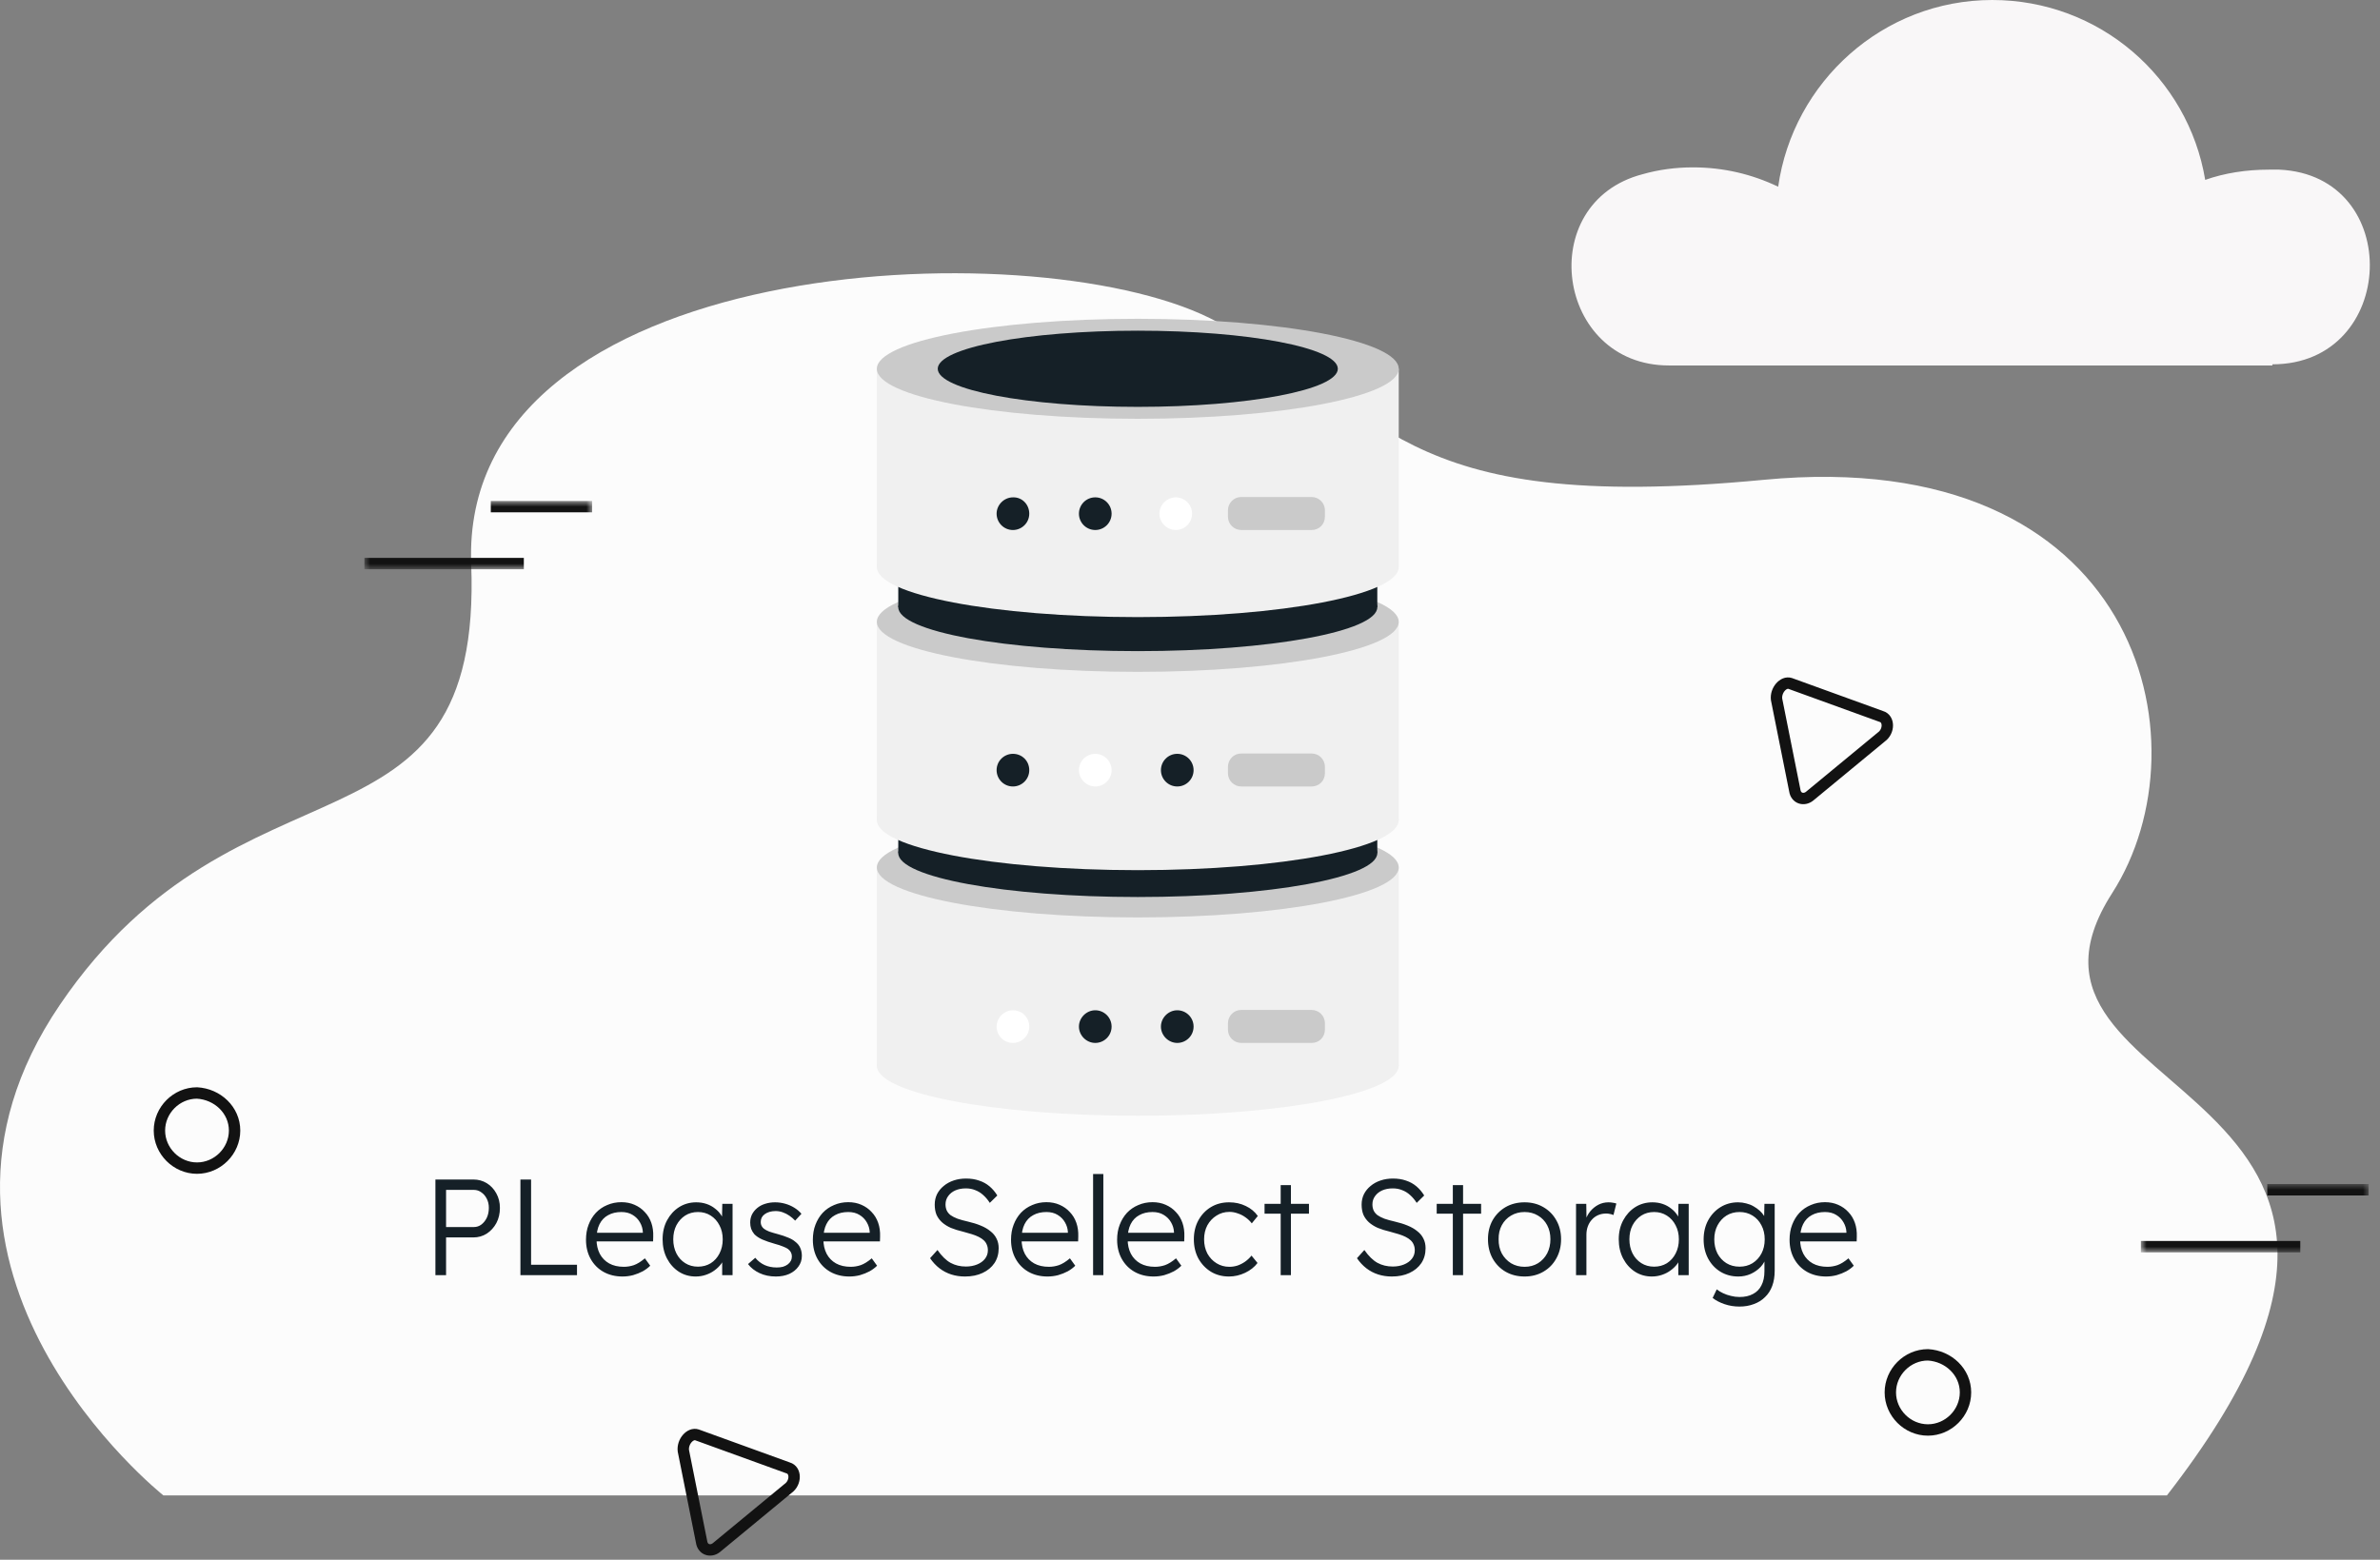 <svg width="209" height="137" viewBox="0 0 209 137" fill="none" xmlns="http://www.w3.org/2000/svg">
<rect x="0" y="0" width="209" height="137" fill="#808080" stroke="none"/>
<path d="M199.551 32C210.551 32 211.151 15.4 200.151 14.9C199.851 14.9 199.551 14.9 199.251 14.9C197.251 14.9 195.351 15.2 193.651 15.8C192.151 6.8 184.351 0 174.951 0C165.351 0 157.451 7.2 156.151 16.4C153.851 15.3 151.351 14.7 148.651 14.7C147.151 14.7 145.651 14.9 144.251 15.3C134.651 17.8 136.651 32.1 146.551 32.1H199.551V32Z" fill="#F9F7F8"/>
<path d="M14.338 131.338C14.338 131.338 -10.571 111.531 5.274 88.233C21.12 64.934 42.409 76.648 41.379 49.527C40.349 22.406 90.334 20.076 106.243 27.942C122.152 35.808 122.057 45.276 154.905 42.142C187.754 39.007 194.029 65.129 185.48 78.446C173.358 97.338 219.128 94.223 190.289 131.345H14.338V131.338Z" fill="#FCFCFC"/>
<path d="M122.83 76.189H77V93.607H122.83V76.189Z" fill="#F0F0F0"/>
<path d="M99.915 98C112.571 98 122.83 96.034 122.83 93.609C122.83 91.183 112.571 89.217 99.915 89.217C87.259 89.217 77 91.183 77 93.609C77 96.034 87.259 98 99.915 98Z" fill="#F0F0F0"/>
<path d="M99.915 80.581C112.571 80.581 122.83 78.614 122.83 76.189C122.83 73.763 112.571 71.797 99.915 71.797C87.259 71.797 77 73.763 77 76.189C77 78.614 87.259 80.581 99.915 80.581Z" fill="#CACACA"/>
<path d="M120.948 59.578H78.882V74.934H120.948V59.578Z" fill="#152027"/>
<path d="M99.915 78.788C111.531 78.788 120.948 77.063 120.948 74.934C120.948 72.806 111.531 71.08 99.915 71.08C88.299 71.08 78.882 72.806 78.882 74.934C78.882 77.063 88.299 78.788 99.915 78.788Z" fill="#152027"/>
<path d="M122.83 54.619H77V72.037H122.83V54.619Z" fill="#F0F0F0"/>
<path d="M99.915 76.43C112.571 76.43 122.83 74.464 122.83 72.038C122.83 69.613 112.571 67.647 99.915 67.647C87.259 67.647 77 69.613 77 72.038C77 74.464 87.259 76.43 99.915 76.43Z" fill="#F0F0F0"/>
<path d="M99.915 59.012C112.571 59.012 122.83 57.046 122.83 54.62C122.83 52.195 112.571 50.228 99.915 50.228C87.259 50.228 77 52.195 77 54.62C77 57.046 87.259 59.012 99.915 59.012Z" fill="#CACACA"/>
<path d="M120.948 37.98H78.882V53.337H120.948V37.98Z" fill="#152027"/>
<path d="M99.915 57.191C111.531 57.191 120.948 55.465 120.948 53.336C120.948 51.208 111.531 49.482 99.915 49.482C88.299 49.482 78.882 51.208 78.882 53.336C78.882 55.465 88.299 57.191 99.915 57.191Z" fill="#152027"/>
<path d="M122.83 32.393H77V49.81H122.83V32.393Z" fill="#F0F0F0"/>
<path d="M99.915 54.203C112.571 54.203 122.83 52.237 122.83 49.812C122.83 47.386 112.571 45.42 99.915 45.42C87.259 45.42 77 47.386 77 49.812C77 52.237 87.259 54.203 99.915 54.203Z" fill="#F0F0F0"/>
<path d="M99.915 36.784C112.571 36.784 122.83 34.817 122.83 32.392C122.83 29.966 112.571 28 99.915 28C87.259 28 77 29.966 77 32.392C77 34.817 87.259 36.784 99.915 36.784Z" fill="#CACACA"/>
<path d="M99.915 35.737C109.617 35.737 117.482 34.239 117.482 32.391C117.482 30.543 109.617 29.045 99.915 29.045C90.213 29.045 82.348 30.543 82.348 32.391C82.348 34.239 90.213 35.737 99.915 35.737Z" fill="#152027"/>
<path d="M90.385 45.119C90.385 45.925 89.727 46.553 88.951 46.553C88.144 46.553 87.517 45.895 87.517 45.119C87.517 44.342 88.174 43.685 88.951 43.685C89.757 43.655 90.385 44.312 90.385 45.119Z" fill="#152027"/>
<path d="M104.683 45.118C104.683 45.924 104.025 46.552 103.249 46.552C102.472 46.552 101.814 45.894 101.814 45.118C101.814 44.341 102.472 43.684 103.249 43.684C104.025 43.684 104.683 44.311 104.683 45.118Z" fill="white"/>
<path d="M96.181 46.552C96.973 46.552 97.615 45.91 97.615 45.118C97.615 44.326 96.973 43.684 96.181 43.684C95.389 43.684 94.747 44.326 94.747 45.118C94.747 45.91 95.389 46.552 96.181 46.552Z" fill="#152027"/>
<path d="M115.182 46.552H108.998C108.37 46.552 107.833 46.044 107.833 45.387V44.819C107.833 44.192 108.34 43.654 108.998 43.654H115.182C115.809 43.654 116.347 44.162 116.347 44.819V45.387C116.347 46.044 115.839 46.552 115.182 46.552Z" fill="#CACACA"/>
<path d="M90.385 67.645C90.385 68.452 89.727 69.079 88.951 69.079C88.144 69.079 87.517 68.422 87.517 67.645C87.517 66.838 88.174 66.211 88.951 66.211C89.757 66.211 90.385 66.838 90.385 67.645Z" fill="#152027"/>
<path d="M97.615 67.645C97.615 68.452 96.957 69.079 96.181 69.079C95.404 69.079 94.747 68.422 94.747 67.645C94.747 66.838 95.404 66.211 96.181 66.211C96.957 66.211 97.615 66.838 97.615 67.645Z" fill="white"/>
<path d="M103.381 69.079C104.173 69.079 104.815 68.437 104.815 67.645C104.815 66.853 104.173 66.211 103.381 66.211C102.589 66.211 101.947 66.853 101.947 67.645C101.947 68.437 102.589 69.079 103.381 69.079Z" fill="#152027"/>
<path d="M115.182 69.08H108.998C108.37 69.08 107.833 68.572 107.833 67.915V67.347C107.833 66.719 108.34 66.182 108.998 66.182H115.182C115.809 66.182 116.347 66.689 116.347 67.347V67.915C116.347 68.572 115.839 69.08 115.182 69.08Z" fill="#CACACA"/>
<path d="M90.385 90.17C90.385 90.977 89.727 91.604 88.951 91.604C88.144 91.604 87.517 90.947 87.517 90.17C87.517 89.394 88.174 88.736 88.951 88.736C89.757 88.736 90.385 89.364 90.385 90.17Z" fill="white"/>
<path d="M97.615 90.17C97.615 90.977 96.957 91.604 96.181 91.604C95.404 91.604 94.747 90.947 94.747 90.17C94.747 89.394 95.404 88.736 96.181 88.736C96.957 88.736 97.615 89.364 97.615 90.17Z" fill="#152027"/>
<path d="M104.815 90.17C104.815 90.977 104.158 91.604 103.381 91.604C102.604 91.604 101.947 90.947 101.947 90.17C101.947 89.394 102.604 88.736 103.381 88.736C104.158 88.736 104.815 89.364 104.815 90.17Z" fill="#152027"/>
<path d="M115.182 91.605H108.998C108.37 91.605 107.833 91.097 107.833 90.44V89.872C107.833 89.245 108.34 88.707 108.998 88.707H115.182C115.809 88.707 116.347 89.215 116.347 89.872V90.44C116.347 91.097 115.839 91.605 115.182 91.605Z" fill="#CACACA"/>
<path d="M165.21 62.931L157.21 60.031C156.61 59.831 155.91 60.631 156.01 61.431L157.61 69.431C157.71 70.131 158.41 70.331 158.91 69.931L165.21 64.731C165.91 64.231 165.91 63.131 165.21 62.931Z" stroke="#121212" stroke-miterlimit="10" stroke-linejoin="round"/>
<path d="M69.21 128.931L61.21 126.031C60.61 125.831 59.91 126.631 60.01 127.431L61.61 135.431C61.71 136.131 62.41 136.331 62.91 135.931L69.21 130.731C69.91 130.231 69.91 129.131 69.21 128.931Z" stroke="#121212" stroke-miterlimit="10" stroke-linejoin="round"/>
<mask id="mask0_1660_1043" style="mask-type:luminance" maskUnits="userSpaceOnUse" x="188" y="104" width="20" height="6">
<path d="M208 104H188V110H208V104Z" fill="white"/>
</mask>
<g mask="url(#mask0_1660_1043)">
<path d="M188 109.5H202" stroke="#121212" stroke-miterlimit="10" stroke-linejoin="round"/>
<path d="M199.1 104.5H208" stroke="#121212" stroke-miterlimit="10" stroke-linejoin="round"/>
</g>
<mask id="mask1_1660_1043" style="mask-type:luminance" maskUnits="userSpaceOnUse" x="32" y="44" width="20" height="6">
<path d="M52 44H32V50H52V44Z" fill="white"/>
</mask>
<g mask="url(#mask1_1660_1043)">
<path d="M32 49.5H46" stroke="#121212" stroke-miterlimit="10" stroke-linejoin="round"/>
<path d="M43.1 44.5H52" stroke="#121212" stroke-miterlimit="10" stroke-linejoin="round"/>
</g>
<path d="M20.6 99.3C20.6 101.1 19.1 102.6 17.3 102.6C15.5 102.6 14 101.1 14 99.3C14 97.5 15.5 96 17.3 96C19.1 96.1 20.6 97.5 20.6 99.3Z" stroke="#121212" stroke-miterlimit="10" stroke-linejoin="round"/>
<path d="M172.6 122.3C172.6 124.1 171.1 125.6 169.3 125.6C167.5 125.6 166 124.1 166 122.3C166 120.5 167.5 119 169.3 119C171.1 119.1 172.6 120.5 172.6 122.3Z" stroke="#121212" stroke-miterlimit="10" stroke-linejoin="round"/>
<path d="M38.236 112V103.6H41.56C42 103.6 42.396 103.708 42.748 103.924C43.1 104.14 43.38 104.44 43.588 104.824C43.796 105.2 43.9 105.624 43.9 106.096C43.9 106.592 43.796 107.036 43.588 107.428C43.38 107.812 43.1 108.12 42.748 108.352C42.396 108.576 42 108.688 41.56 108.688H39.172V112H38.236ZM39.172 107.776H41.608C41.856 107.776 42.076 107.704 42.268 107.56C42.468 107.408 42.628 107.208 42.748 106.96C42.868 106.704 42.928 106.412 42.928 106.084C42.928 105.788 42.868 105.524 42.748 105.292C42.628 105.052 42.468 104.864 42.268 104.728C42.076 104.584 41.856 104.512 41.608 104.512H39.172V107.776ZM45.701 112V103.6H46.637V111.088H50.669V112H45.701ZM54.663 112.12C54.039 112.12 53.483 111.984 52.995 111.712C52.515 111.44 52.139 111.06 51.867 110.572C51.595 110.084 51.459 109.524 51.459 108.892C51.459 108.404 51.535 107.964 51.687 107.572C51.839 107.172 52.051 106.824 52.323 106.528C52.603 106.232 52.935 106.004 53.319 105.844C53.703 105.676 54.119 105.592 54.567 105.592C54.991 105.592 55.375 105.668 55.719 105.82C56.071 105.972 56.371 106.184 56.619 106.456C56.875 106.72 57.067 107.036 57.195 107.404C57.323 107.772 57.379 108.176 57.363 108.616L57.351 109.036H52.131L51.999 108.28H56.667L56.451 108.484V108.196C56.435 107.908 56.351 107.632 56.199 107.368C56.047 107.096 55.831 106.876 55.551 106.708C55.279 106.54 54.951 106.456 54.567 106.456C54.119 106.456 53.731 106.548 53.403 106.732C53.075 106.908 52.823 107.172 52.647 107.524C52.471 107.876 52.383 108.312 52.383 108.832C52.383 109.328 52.479 109.76 52.671 110.128C52.863 110.488 53.135 110.768 53.487 110.968C53.847 111.168 54.279 111.268 54.783 111.268C55.079 111.268 55.371 111.22 55.659 111.124C55.955 111.02 56.279 110.82 56.631 110.524L57.099 111.172C56.915 111.356 56.695 111.52 56.439 111.664C56.183 111.8 55.903 111.912 55.599 112C55.295 112.08 54.983 112.12 54.663 112.12ZM61.09 112.12C60.546 112.12 60.054 111.98 59.614 111.7C59.174 111.412 58.826 111.024 58.57 110.536C58.314 110.04 58.186 109.48 58.186 108.856C58.186 108.224 58.318 107.664 58.582 107.176C58.846 106.688 59.198 106.304 59.638 106.024C60.086 105.744 60.586 105.604 61.138 105.604C61.466 105.604 61.77 105.652 62.05 105.748C62.33 105.844 62.578 105.98 62.794 106.156C63.018 106.324 63.202 106.524 63.346 106.756C63.498 106.98 63.602 107.224 63.658 107.488L63.394 107.356L63.43 105.736H64.33V112H63.418V110.464L63.658 110.308C63.602 110.548 63.494 110.78 63.334 111.004C63.174 111.22 62.978 111.412 62.746 111.58C62.522 111.748 62.266 111.88 61.978 111.976C61.698 112.072 61.402 112.12 61.09 112.12ZM61.294 111.256C61.71 111.256 62.082 111.156 62.41 110.956C62.738 110.748 62.994 110.464 63.178 110.104C63.37 109.736 63.466 109.32 63.466 108.856C63.466 108.392 63.37 107.98 63.178 107.62C62.994 107.26 62.738 106.976 62.41 106.768C62.082 106.56 61.71 106.456 61.294 106.456C60.87 106.456 60.494 106.56 60.166 106.768C59.846 106.976 59.59 107.26 59.398 107.62C59.214 107.98 59.122 108.392 59.122 108.856C59.122 109.312 59.214 109.724 59.398 110.092C59.582 110.452 59.838 110.736 60.166 110.944C60.494 111.152 60.87 111.256 61.294 111.256ZM68.135 112.12C67.599 112.12 67.119 112.02 66.695 111.82C66.271 111.62 65.935 111.356 65.687 111.028L66.323 110.476C66.555 110.756 66.827 110.968 67.139 111.112C67.459 111.256 67.815 111.328 68.207 111.328C68.407 111.328 68.587 111.308 68.747 111.268C68.907 111.22 69.047 111.152 69.167 111.064C69.287 110.976 69.379 110.872 69.443 110.752C69.507 110.632 69.539 110.5 69.539 110.356C69.539 110.092 69.423 109.872 69.191 109.696C69.087 109.624 68.939 109.552 68.747 109.48C68.555 109.4 68.323 109.324 68.051 109.252C67.603 109.124 67.231 108.996 66.935 108.868C66.639 108.732 66.407 108.576 66.239 108.4C66.119 108.256 66.027 108.1 65.963 107.932C65.907 107.764 65.879 107.58 65.879 107.38C65.879 107.124 65.931 106.888 66.035 106.672C66.147 106.456 66.299 106.268 66.491 106.108C66.691 105.94 66.923 105.816 67.187 105.736C67.459 105.648 67.751 105.604 68.063 105.604C68.359 105.604 68.651 105.644 68.939 105.724C69.227 105.804 69.495 105.92 69.743 106.072C69.991 106.224 70.203 106.404 70.379 106.612L69.827 107.212C69.675 107.052 69.507 106.908 69.323 106.78C69.139 106.652 68.943 106.552 68.735 106.48C68.535 106.408 68.327 106.372 68.111 106.372C67.919 106.372 67.739 106.396 67.571 106.444C67.411 106.492 67.271 106.56 67.151 106.648C67.039 106.728 66.951 106.828 66.887 106.948C66.831 107.068 66.803 107.2 66.803 107.344C66.803 107.464 66.827 107.572 66.875 107.668C66.923 107.764 66.991 107.848 67.079 107.92C67.191 108.008 67.347 108.092 67.547 108.172C67.755 108.244 68.011 108.32 68.315 108.4C68.667 108.496 68.963 108.596 69.203 108.7C69.451 108.796 69.655 108.912 69.815 109.048C70.031 109.208 70.183 109.392 70.271 109.6C70.367 109.808 70.415 110.044 70.415 110.308C70.415 110.66 70.315 110.972 70.115 111.244C69.923 111.516 69.655 111.732 69.311 111.892C68.967 112.044 68.575 112.12 68.135 112.12ZM74.585 112.12C73.961 112.12 73.405 111.984 72.917 111.712C72.437 111.44 72.061 111.06 71.789 110.572C71.517 110.084 71.381 109.524 71.381 108.892C71.381 108.404 71.457 107.964 71.609 107.572C71.761 107.172 71.973 106.824 72.245 106.528C72.525 106.232 72.857 106.004 73.241 105.844C73.625 105.676 74.041 105.592 74.489 105.592C74.913 105.592 75.297 105.668 75.641 105.82C75.993 105.972 76.293 106.184 76.541 106.456C76.797 106.72 76.989 107.036 77.117 107.404C77.245 107.772 77.301 108.176 77.285 108.616L77.273 109.036H72.053L71.921 108.28H76.589L76.373 108.484V108.196C76.357 107.908 76.273 107.632 76.121 107.368C75.969 107.096 75.753 106.876 75.473 106.708C75.201 106.54 74.873 106.456 74.489 106.456C74.041 106.456 73.653 106.548 73.325 106.732C72.997 106.908 72.745 107.172 72.569 107.524C72.393 107.876 72.305 108.312 72.305 108.832C72.305 109.328 72.401 109.76 72.593 110.128C72.785 110.488 73.057 110.768 73.409 110.968C73.769 111.168 74.201 111.268 74.705 111.268C75.001 111.268 75.293 111.22 75.581 111.124C75.877 111.02 76.201 110.82 76.553 110.524L77.021 111.172C76.837 111.356 76.617 111.52 76.361 111.664C76.105 111.8 75.825 111.912 75.521 112C75.217 112.08 74.905 112.12 74.585 112.12ZM84.735 112.12C84.311 112.12 83.911 112.06 83.535 111.94C83.159 111.82 82.815 111.64 82.503 111.4C82.191 111.16 81.915 110.864 81.675 110.512L82.323 109.792C82.699 110.328 83.083 110.704 83.475 110.92C83.875 111.136 84.323 111.244 84.819 111.244C85.179 111.244 85.507 111.184 85.803 111.064C86.099 110.944 86.331 110.776 86.499 110.56C86.667 110.344 86.751 110.096 86.751 109.816C86.751 109.632 86.719 109.468 86.655 109.324C86.599 109.18 86.511 109.052 86.391 108.94C86.271 108.828 86.123 108.728 85.947 108.64C85.771 108.552 85.567 108.472 85.335 108.4C85.111 108.328 84.859 108.256 84.579 108.184C84.171 108.088 83.811 107.976 83.499 107.848C83.195 107.712 82.935 107.548 82.719 107.356C82.511 107.164 82.351 106.944 82.239 106.696C82.135 106.44 82.083 106.14 82.083 105.796C82.083 105.468 82.151 105.164 82.287 104.884C82.431 104.604 82.627 104.364 82.875 104.164C83.123 103.956 83.415 103.796 83.751 103.684C84.087 103.572 84.447 103.516 84.831 103.516C85.263 103.516 85.647 103.576 85.983 103.696C86.327 103.808 86.631 103.976 86.895 104.2C87.159 104.424 87.387 104.692 87.579 105.004L86.919 105.652C86.751 105.388 86.559 105.16 86.343 104.968C86.135 104.776 85.903 104.632 85.647 104.536C85.399 104.432 85.123 104.38 84.819 104.38C84.467 104.38 84.155 104.44 83.883 104.56C83.619 104.68 83.411 104.848 83.259 105.064C83.107 105.272 83.031 105.512 83.031 105.784C83.031 105.984 83.067 106.164 83.139 106.324C83.211 106.476 83.323 106.612 83.475 106.732C83.635 106.844 83.839 106.948 84.087 107.044C84.343 107.132 84.647 107.216 84.999 107.296C85.415 107.392 85.787 107.508 86.115 107.644C86.451 107.78 86.735 107.944 86.967 108.136C87.207 108.32 87.387 108.536 87.507 108.784C87.635 109.032 87.699 109.316 87.699 109.636C87.699 110.132 87.575 110.568 87.327 110.944C87.079 111.312 86.731 111.6 86.283 111.808C85.843 112.016 85.327 112.12 84.735 112.12ZM91.988 112.12C91.364 112.12 90.808 111.984 90.32 111.712C89.84 111.44 89.464 111.06 89.192 110.572C88.92 110.084 88.784 109.524 88.784 108.892C88.784 108.404 88.86 107.964 89.012 107.572C89.164 107.172 89.376 106.824 89.648 106.528C89.928 106.232 90.26 106.004 90.644 105.844C91.028 105.676 91.444 105.592 91.892 105.592C92.316 105.592 92.7 105.668 93.044 105.82C93.396 105.972 93.696 106.184 93.944 106.456C94.2 106.72 94.392 107.036 94.52 107.404C94.648 107.772 94.704 108.176 94.688 108.616L94.676 109.036H89.456L89.324 108.28H93.992L93.776 108.484V108.196C93.76 107.908 93.676 107.632 93.524 107.368C93.372 107.096 93.156 106.876 92.876 106.708C92.604 106.54 92.276 106.456 91.892 106.456C91.444 106.456 91.056 106.548 90.728 106.732C90.4 106.908 90.148 107.172 89.972 107.524C89.796 107.876 89.708 108.312 89.708 108.832C89.708 109.328 89.804 109.76 89.996 110.128C90.188 110.488 90.46 110.768 90.812 110.968C91.172 111.168 91.604 111.268 92.108 111.268C92.404 111.268 92.696 111.22 92.984 111.124C93.28 111.02 93.604 110.82 93.956 110.524L94.424 111.172C94.24 111.356 94.02 111.52 93.764 111.664C93.508 111.8 93.228 111.912 92.924 112C92.62 112.08 92.308 112.12 91.988 112.12ZM95.99 112V103.12H96.89V112H95.99ZM101.304 112.12C100.68 112.12 100.124 111.984 99.636 111.712C99.156 111.44 98.78 111.06 98.508 110.572C98.236 110.084 98.1 109.524 98.1 108.892C98.1 108.404 98.176 107.964 98.328 107.572C98.48 107.172 98.692 106.824 98.964 106.528C99.244 106.232 99.576 106.004 99.96 105.844C100.344 105.676 100.76 105.592 101.208 105.592C101.632 105.592 102.016 105.668 102.36 105.82C102.712 105.972 103.012 106.184 103.26 106.456C103.516 106.72 103.708 107.036 103.836 107.404C103.964 107.772 104.02 108.176 104.004 108.616L103.992 109.036H98.772L98.64 108.28H103.308L103.092 108.484V108.196C103.076 107.908 102.992 107.632 102.84 107.368C102.688 107.096 102.472 106.876 102.192 106.708C101.92 106.54 101.592 106.456 101.208 106.456C100.76 106.456 100.372 106.548 100.044 106.732C99.716 106.908 99.464 107.172 99.288 107.524C99.112 107.876 99.024 108.312 99.024 108.832C99.024 109.328 99.12 109.76 99.312 110.128C99.504 110.488 99.776 110.768 100.128 110.968C100.488 111.168 100.92 111.268 101.424 111.268C101.72 111.268 102.012 111.22 102.3 111.124C102.596 111.02 102.92 110.82 103.272 110.524L103.74 111.172C103.556 111.356 103.336 111.52 103.08 111.664C102.824 111.8 102.544 111.912 102.24 112C101.936 112.08 101.624 112.12 101.304 112.12ZM107.922 112.12C107.33 112.12 106.802 111.98 106.338 111.7C105.874 111.412 105.506 111.024 105.234 110.536C104.97 110.04 104.838 109.48 104.838 108.856C104.838 108.232 104.97 107.676 105.234 107.188C105.506 106.692 105.874 106.304 106.338 106.024C106.802 105.744 107.334 105.604 107.934 105.604C108.47 105.604 108.958 105.712 109.398 105.928C109.838 106.136 110.19 106.428 110.454 106.804L109.926 107.452C109.774 107.252 109.59 107.076 109.374 106.924C109.166 106.772 108.938 106.656 108.69 106.576C108.45 106.488 108.21 106.444 107.97 106.444C107.546 106.444 107.166 106.552 106.83 106.768C106.494 106.976 106.226 107.26 106.026 107.62C105.834 107.98 105.738 108.392 105.738 108.856C105.738 109.32 105.834 109.736 106.026 110.104C106.226 110.464 106.494 110.748 106.83 110.956C107.166 111.164 107.542 111.268 107.958 111.268C108.198 111.268 108.434 111.232 108.666 111.16C108.898 111.08 109.118 110.968 109.326 110.824C109.534 110.68 109.726 110.5 109.902 110.284L110.43 110.932C110.158 111.292 109.794 111.58 109.338 111.796C108.882 112.012 108.41 112.12 107.922 112.12ZM112.463 112V104.092H113.363V112H112.463ZM111.047 106.6V105.736H114.947V106.6H111.047ZM122.223 112.12C121.799 112.12 121.399 112.06 121.023 111.94C120.647 111.82 120.303 111.64 119.991 111.4C119.679 111.16 119.403 110.864 119.163 110.512L119.811 109.792C120.187 110.328 120.571 110.704 120.963 110.92C121.363 111.136 121.811 111.244 122.307 111.244C122.667 111.244 122.995 111.184 123.291 111.064C123.587 110.944 123.819 110.776 123.987 110.56C124.155 110.344 124.239 110.096 124.239 109.816C124.239 109.632 124.207 109.468 124.143 109.324C124.087 109.18 123.999 109.052 123.879 108.94C123.759 108.828 123.611 108.728 123.435 108.64C123.259 108.552 123.055 108.472 122.823 108.4C122.599 108.328 122.347 108.256 122.067 108.184C121.659 108.088 121.299 107.976 120.987 107.848C120.683 107.712 120.423 107.548 120.207 107.356C119.999 107.164 119.839 106.944 119.727 106.696C119.623 106.44 119.571 106.14 119.571 105.796C119.571 105.468 119.639 105.164 119.775 104.884C119.919 104.604 120.115 104.364 120.363 104.164C120.611 103.956 120.903 103.796 121.239 103.684C121.575 103.572 121.935 103.516 122.319 103.516C122.751 103.516 123.135 103.576 123.471 103.696C123.815 103.808 124.119 103.976 124.383 104.2C124.647 104.424 124.875 104.692 125.067 105.004L124.407 105.652C124.239 105.388 124.047 105.16 123.831 104.968C123.623 104.776 123.391 104.632 123.135 104.536C122.887 104.432 122.611 104.38 122.307 104.38C121.955 104.38 121.643 104.44 121.371 104.56C121.107 104.68 120.899 104.848 120.747 105.064C120.595 105.272 120.519 105.512 120.519 105.784C120.519 105.984 120.555 106.164 120.627 106.324C120.699 106.476 120.811 106.612 120.963 106.732C121.123 106.844 121.327 106.948 121.575 107.044C121.831 107.132 122.135 107.216 122.487 107.296C122.903 107.392 123.275 107.508 123.603 107.644C123.939 107.78 124.223 107.944 124.455 108.136C124.695 108.32 124.875 108.536 124.995 108.784C125.123 109.032 125.187 109.316 125.187 109.636C125.187 110.132 125.063 110.568 124.815 110.944C124.567 111.312 124.219 111.6 123.771 111.808C123.331 112.016 122.815 112.12 122.223 112.12ZM127.58 112V104.092H128.48V112H127.58ZM126.164 106.6V105.736H130.064V106.6H126.164ZM133.882 112.12C133.258 112.12 132.702 111.98 132.214 111.7C131.734 111.42 131.354 111.032 131.074 110.536C130.802 110.04 130.666 109.476 130.666 108.844C130.666 108.22 130.802 107.664 131.074 107.176C131.354 106.688 131.734 106.304 132.214 106.024C132.702 105.744 133.258 105.604 133.882 105.604C134.498 105.604 135.046 105.744 135.526 106.024C136.014 106.304 136.394 106.688 136.666 107.176C136.946 107.664 137.086 108.22 137.086 108.844C137.086 109.476 136.946 110.04 136.666 110.536C136.394 111.032 136.014 111.42 135.526 111.7C135.046 111.98 134.498 112.12 133.882 112.12ZM133.882 111.268C134.322 111.268 134.714 111.164 135.058 110.956C135.402 110.74 135.67 110.452 135.862 110.092C136.054 109.724 136.15 109.308 136.15 108.844C136.15 108.38 136.054 107.968 135.862 107.608C135.67 107.248 135.402 106.968 135.058 106.768C134.714 106.56 134.322 106.456 133.882 106.456C133.442 106.456 133.046 106.56 132.694 106.768C132.35 106.968 132.078 107.252 131.878 107.62C131.686 107.98 131.594 108.388 131.602 108.844C131.594 109.308 131.686 109.724 131.878 110.092C132.078 110.452 132.35 110.74 132.694 110.956C133.046 111.164 133.442 111.268 133.882 111.268ZM138.399 112V105.736H139.299L139.323 107.404L139.227 107.176C139.315 106.896 139.455 106.636 139.647 106.396C139.847 106.156 140.083 105.964 140.355 105.82C140.627 105.676 140.927 105.604 141.255 105.604C141.391 105.604 141.519 105.616 141.639 105.64C141.759 105.656 141.859 105.68 141.939 105.712L141.687 106.72C141.583 106.672 141.475 106.64 141.363 106.624C141.259 106.6 141.159 106.588 141.063 106.588C140.791 106.588 140.547 106.636 140.331 106.732C140.115 106.828 139.931 106.964 139.779 107.14C139.627 107.308 139.511 107.504 139.431 107.728C139.351 107.952 139.311 108.192 139.311 108.448V112H138.399ZM145.054 112.12C144.51 112.12 144.018 111.98 143.578 111.7C143.138 111.412 142.79 111.024 142.534 110.536C142.278 110.04 142.15 109.48 142.15 108.856C142.15 108.224 142.282 107.664 142.546 107.176C142.81 106.688 143.162 106.304 143.602 106.024C144.05 105.744 144.55 105.604 145.102 105.604C145.43 105.604 145.734 105.652 146.014 105.748C146.294 105.844 146.542 105.98 146.758 106.156C146.982 106.324 147.166 106.524 147.31 106.756C147.462 106.98 147.566 107.224 147.622 107.488L147.358 107.356L147.394 105.736H148.294V112H147.382V110.464L147.622 110.308C147.566 110.548 147.458 110.78 147.298 111.004C147.138 111.22 146.942 111.412 146.71 111.58C146.486 111.748 146.23 111.88 145.942 111.976C145.662 112.072 145.366 112.12 145.054 112.12ZM145.258 111.256C145.674 111.256 146.046 111.156 146.374 110.956C146.702 110.748 146.958 110.464 147.142 110.104C147.334 109.736 147.43 109.32 147.43 108.856C147.43 108.392 147.334 107.98 147.142 107.62C146.958 107.26 146.702 106.976 146.374 106.768C146.046 106.56 145.674 106.456 145.258 106.456C144.834 106.456 144.458 106.56 144.13 106.768C143.81 106.976 143.554 107.26 143.362 107.62C143.178 107.98 143.086 108.392 143.086 108.856C143.086 109.312 143.178 109.724 143.362 110.092C143.546 110.452 143.802 110.736 144.13 110.944C144.458 111.152 144.834 111.256 145.258 111.256ZM152.748 114.76C152.284 114.76 151.844 114.688 151.428 114.544C151.012 114.4 150.668 114.22 150.396 114.004L150.756 113.248C150.916 113.376 151.1 113.488 151.308 113.584C151.524 113.688 151.756 113.768 152.004 113.824C152.252 113.888 152.504 113.92 152.76 113.92C153.224 113.92 153.616 113.832 153.936 113.656C154.264 113.488 154.512 113.236 154.68 112.9C154.856 112.564 154.944 112.148 154.944 111.652V110.452L155.088 110.416C155.016 110.72 154.86 111.004 154.62 111.268C154.38 111.524 154.088 111.732 153.744 111.892C153.4 112.044 153.036 112.12 152.652 112.12C152.068 112.12 151.544 111.98 151.08 111.7C150.624 111.42 150.264 111.036 150 110.548C149.736 110.052 149.604 109.492 149.604 108.868C149.604 108.236 149.736 107.676 150 107.188C150.272 106.692 150.636 106.304 151.092 106.024C151.548 105.744 152.06 105.604 152.628 105.604C152.876 105.604 153.116 105.636 153.348 105.7C153.58 105.756 153.792 105.84 153.984 105.952C154.184 106.064 154.364 106.192 154.524 106.336C154.684 106.48 154.816 106.636 154.92 106.804C155.032 106.972 155.112 107.144 155.16 107.32L154.908 107.284L154.944 105.736H155.844V111.616C155.844 112.12 155.772 112.564 155.628 112.948C155.484 113.34 155.272 113.668 154.992 113.932C154.72 114.204 154.392 114.408 154.008 114.544C153.632 114.688 153.212 114.76 152.748 114.76ZM152.76 111.256C153.184 111.256 153.56 111.156 153.888 110.956C154.224 110.748 154.488 110.464 154.68 110.104C154.872 109.744 154.968 109.328 154.968 108.856C154.968 108.392 154.872 107.98 154.68 107.62C154.496 107.26 154.236 106.976 153.9 106.768C153.564 106.56 153.184 106.456 152.76 106.456C152.328 106.456 151.944 106.56 151.608 106.768C151.28 106.976 151.02 107.26 150.828 107.62C150.636 107.98 150.54 108.392 150.54 108.856C150.54 109.312 150.632 109.724 150.816 110.092C151.008 110.452 151.268 110.736 151.596 110.944C151.932 111.152 152.32 111.256 152.76 111.256ZM160.355 112.12C159.731 112.12 159.175 111.984 158.687 111.712C158.207 111.44 157.831 111.06 157.559 110.572C157.287 110.084 157.151 109.524 157.151 108.892C157.151 108.404 157.227 107.964 157.379 107.572C157.531 107.172 157.743 106.824 158.015 106.528C158.295 106.232 158.627 106.004 159.011 105.844C159.395 105.676 159.811 105.592 160.259 105.592C160.683 105.592 161.067 105.668 161.411 105.82C161.763 105.972 162.063 106.184 162.311 106.456C162.567 106.72 162.759 107.036 162.887 107.404C163.015 107.772 163.071 108.176 163.055 108.616L163.043 109.036H157.823L157.691 108.28H162.359L162.143 108.484V108.196C162.127 107.908 162.043 107.632 161.891 107.368C161.739 107.096 161.523 106.876 161.243 106.708C160.971 106.54 160.643 106.456 160.259 106.456C159.811 106.456 159.423 106.548 159.095 106.732C158.767 106.908 158.515 107.172 158.339 107.524C158.163 107.876 158.075 108.312 158.075 108.832C158.075 109.328 158.171 109.76 158.363 110.128C158.555 110.488 158.827 110.768 159.179 110.968C159.539 111.168 159.971 111.268 160.475 111.268C160.771 111.268 161.063 111.22 161.351 111.124C161.647 111.02 161.971 110.82 162.323 110.524L162.791 111.172C162.607 111.356 162.387 111.52 162.131 111.664C161.875 111.8 161.595 111.912 161.291 112C160.987 112.08 160.675 112.12 160.355 112.12Z" fill="#152027"/>
</svg>
